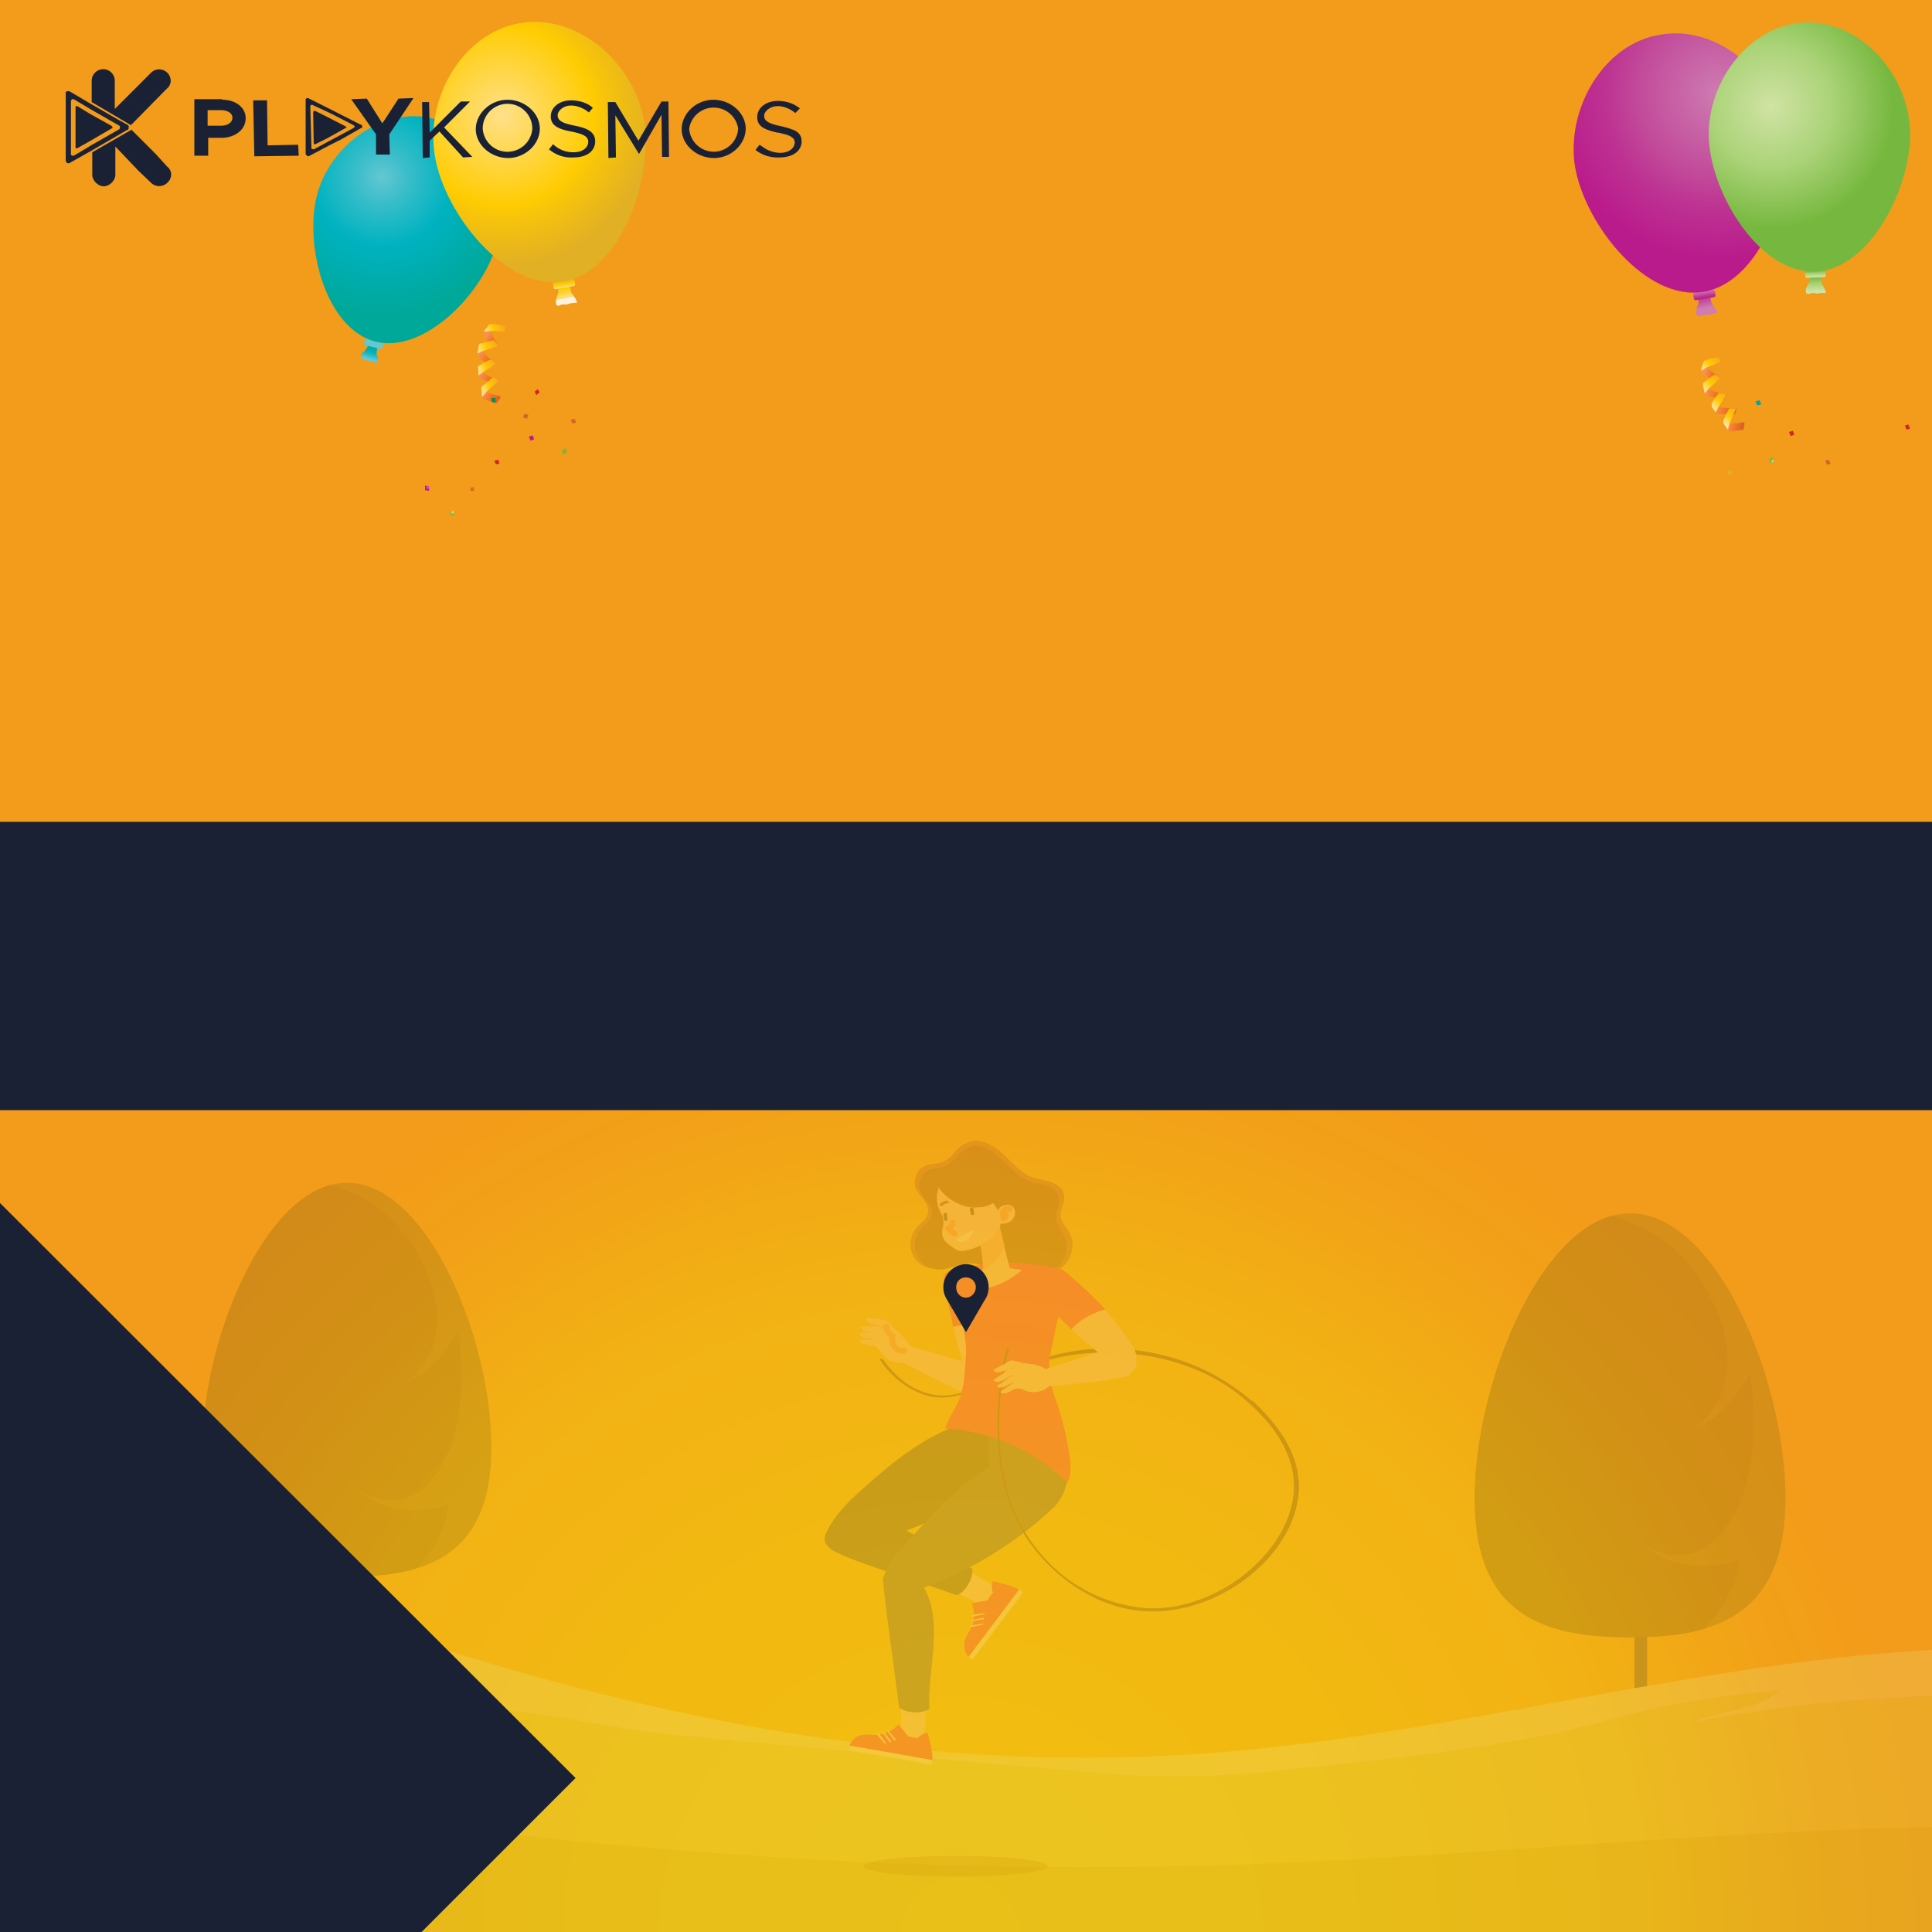 <svg xmlns="http://www.w3.org/2000/svg" xmlns:xlink="http://www.w3.org/1999/xlink" width="335" height="335"><rect width="100%" height="100%" fill="#333333" stroke="none"/><defs><linearGradient id="a" x1="382.9" x2="382.8" y1="432.5" y2="429.7" data-name="Summer Hot Pink" gradientTransform="rotate(-9.5 -1941.7 768)" gradientUnits="userSpaceOnUse"><stop offset="0" stop-color="#ce7cb2"/><stop offset=".5" stop-color="#c24a9a"/><stop offset=".7" stop-color="#bd3292"/><stop offset="1" stop-color="#ba1b8c"/></linearGradient><linearGradient xlink:href="#a" id="m" x1="299.4" x2="299.6" y1="69.2" y2="70.6" data-name="Summer Hot Pink" gradientTransform="rotate(9 417.1 34.8)"/><linearGradient id="b" x1="379.4" x2="379.4" y1="45.3" y2="42.7" data-name="Yellow Green" gradientTransform="rotate(-2.4 472.4 1564.3)" gradientUnits="userSpaceOnUse"><stop offset="0" stop-color="#d0e3a4"/><stop offset=".5" stop-color="#abd378"/><stop offset="1" stop-color="#76b83f"/></linearGradient><linearGradient xlink:href="#b" id="n" x1="379.5" x2="379.5" y1="42.7" y2="41.6" data-name="Yellow Green" gradientTransform="translate(-64.7 5.3)"/><linearGradient id="c" x1="32.1" x2="32.1" y1="-157.8" y2="-160.2" data-name="Summer Turquoise" gradientTransform="rotate(14.8 -798.9 74.6)" gradientUnits="userSpaceOnUse"><stop offset="0" stop-color="#64c7d2"/><stop offset=".2" stop-color="#37bdc9"/><stop offset=".5" stop-color="#00b2c0"/><stop offset=".7" stop-color="#00aeb0"/><stop offset="1" stop-color="#00a899"/></linearGradient><linearGradient xlink:href="#c" id="o" x1="-138.9" x2="-138.7" y1="-458.6" y2="-457.4" data-name="Summer Turquoise" gradientTransform="rotate(9 -3344.5 1101.5)"/><linearGradient id="p" x1="188.2" x2="188.1" y1="398.2" y2="395.4" gradientTransform="rotate(-9.5 -1941.7 768)" gradientUnits="userSpaceOnUse"><stop offset="0" stop-color="#fcf2dd"/><stop offset="0" stop-color="#fdebc0"/><stop offset="0" stop-color="#ffe089"/><stop offset=".6" stop-color="#ffcc02"/><stop offset=".7" stop-color="#f6c30c"/><stop offset="1" stop-color="#e2b024"/></linearGradient><linearGradient id="q" x1="101.7" x2="101.9" y1="65.6" y2="67" gradientTransform="rotate(9 208 31.9)" gradientUnits="userSpaceOnUse"><stop offset="0" stop-color="#e2b024"/><stop offset=".3" stop-color="#f6c30c"/><stop offset=".5" stop-color="#ffcc02"/><stop offset="1" stop-color="#ffe089"/><stop offset="1" stop-color="#fdebc0"/><stop offset="1" stop-color="#fcf2dd"/></linearGradient><linearGradient id="d" x1="-2273.5" x2="-2274.7" y1="1700.3" y2="1702.8" data-name="Orange" gradientTransform="rotate(-106.5 -1594.3 -73.6)" gradientUnits="userSpaceOnUse"><stop offset="0" stop-color="#f69353"/><stop offset=".5" stop-color="#f37521"/><stop offset="1" stop-color="#d4622a"/></linearGradient><linearGradient xlink:href="#d" id="r" x1="-2270.3" x2="-2271.7" y1="1699.1" y2="1702.1" data-name="Orange"/><linearGradient id="e" x1="-2273.2" x2="-2271.7" y1="1699.9" y2="1702.8" data-name="Gold" gradientTransform="rotate(-106.5 -1594.3 -73.6)" gradientUnits="userSpaceOnUse"><stop offset="0" stop-color="#ffe8a3"/><stop offset=".5" stop-color="#ffca05"/><stop offset="1" stop-color="#faac18"/></linearGradient><linearGradient xlink:href="#d" id="s" x1="-2266.8" x2="-2268.3" y1="1698.4" y2="1701.5" data-name="Orange"/><linearGradient xlink:href="#e" id="t" x1="-2269.9" x2="-2268.5" y1="1698.8" y2="1701.6" data-name="Gold"/><linearGradient xlink:href="#d" id="u" x1="-2263.5" x2="-2264.7" y1="1699.2" y2="1701.6" data-name="Orange"/><linearGradient xlink:href="#e" id="v" x1="-2263.3" x2="-2261.7" y1="1699" y2="1702" data-name="Gold"/><linearGradient xlink:href="#e" id="w" x1="-2266.4" x2="-2264.8" y1="1698.1" y2="1701.2" data-name="Gold"/><linearGradient xlink:href="#d" id="B" x1="-1219.1" x2="-1220.3" y1="1181.4" y2="1183.9" data-name="Orange" gradientTransform="rotate(-81.1 -1218.1 -136.5)"/><linearGradient xlink:href="#d" id="C" x1="-1215.9" x2="-1217.3" y1="1180.2" y2="1183.2" data-name="Orange" gradientTransform="rotate(-81.1 -1218.1 -136.5)"/><linearGradient xlink:href="#e" id="D" x1="-1218.8" x2="-1217.3" y1="1181" y2="1183.9" data-name="Gold" gradientTransform="rotate(-81.1 -1218.1 -136.5)"/><linearGradient xlink:href="#d" id="E" x1="-1212.5" x2="-1213.9" y1="1179.5" y2="1182.5" data-name="Orange" gradientTransform="rotate(-81.1 -1218.1 -136.5)"/><linearGradient xlink:href="#e" id="F" x1="-1215.5" x2="-1214.1" y1="1179.9" y2="1182.7" data-name="Gold" gradientTransform="rotate(-81.1 -1218.1 -136.5)"/><linearGradient xlink:href="#d" id="G" x1="-1209.1" x2="-1210.3" y1="1180.3" y2="1182.7" data-name="Orange" gradientTransform="rotate(-81.1 -1218.1 -136.5)"/><linearGradient xlink:href="#e" id="H" x1="-1208.9" x2="-1207.3" y1="1180.1" y2="1183.1" data-name="Gold" gradientTransform="rotate(-81.1 -1218.1 -136.5)"/><linearGradient xlink:href="#e" id="I" x1="-1212" x2="-1210.4" y1="1179.2" y2="1182.3" data-name="Gold" gradientTransform="rotate(-81.1 -1218.1 -136.5)"/><radialGradient id="l" cx="166.6" cy="336" r="167.5" fx="166.6" fy="336" gradientUnits="userSpaceOnUse"><stop offset="0" stop-color="#d0d2d3"/><stop offset="0" stop-color="#d5ceb2"/><stop offset="0" stop-color="#ddca88"/><stop offset="0" stop-color="#e3c663"/><stop offset="0" stop-color="#e8c345"/><stop offset="0" stop-color="#ecc12e"/><stop offset="0" stop-color="#efbf1d"/><stop offset="0" stop-color="#f1be14"/><stop offset="0" stop-color="#f2be11"/><stop offset=".4" stop-color="#f2ba11"/><stop offset=".7" stop-color="#f2b114"/><stop offset=".9" stop-color="#f2a018"/><stop offset="1" stop-color="#f39b1a"/></radialGradient><radialGradient id="j" cx="298.2" cy="16.3" r="28.6" fx="298.2" fy="16.3" gradientUnits="userSpaceOnUse"><stop offset="0" stop-color="#ce7cb2"/><stop offset=".5" stop-color="#c24a9a"/><stop offset=".7" stop-color="#bd3292"/><stop offset="1" stop-color="#ba1b8c"/></radialGradient><radialGradient id="h" cx="307.1" cy="18.5" r="21.1" fx="307.1" fy="18.5" gradientUnits="userSpaceOnUse"><stop offset="0" stop-color="#d0e3a4"/><stop offset=".5" stop-color="#abd378"/><stop offset="1" stop-color="#76b83f"/></radialGradient><radialGradient id="g" cx="66.2" cy="30.7" r="23.9" fx="66.2" fy="30.7" gradientUnits="userSpaceOnUse"><stop offset="0" stop-color="#64c7d2"/><stop offset=".2" stop-color="#37bdc9"/><stop offset=".5" stop-color="#00b2c0"/><stop offset=".7" stop-color="#00aeb0"/><stop offset="1" stop-color="#00a899"/></radialGradient><radialGradient id="f" cx="182.8" cy="365.1" r="26" data-name="Autumn Yellow Radial" fx="182.8" fy="365.1" gradientTransform="rotate(-9.5 -1941.7 768)" gradientUnits="userSpaceOnUse"><stop offset="0" stop-color="#fcf2dd"/><stop offset="0" stop-color="#fdebc0"/><stop offset="0" stop-color="#ffe089"/><stop offset=".6" stop-color="#ffcc02"/><stop offset=".7" stop-color="#f6c30c"/><stop offset="1" stop-color="#e2b024"/></radialGradient><radialGradient xlink:href="#f" id="x" cx="-3397.5" cy="-463.6" r=".4" data-name="Autumn Yellow Radial" fx="-3397.5" fy="-463.6" gradientTransform="rotate(118.5 -1711 909.5)"/><radialGradient xlink:href="#g" id="y" cx="-1506.3" cy="-1199.7" r=".4" fx="-1506.3" fy="-1199.7" gradientTransform="rotate(67.3 -1553.5 794.2)"/><radialGradient xlink:href="#h" id="z" cx="-3003.4" cy="-791.9" r=".4" fx="-3003.4" fy="-791.9" gradientTransform="rotate(107.3 -1668.8 862.3)"/><radialGradient id="k" cx="-1492.2" cy="-1206.9" r=".4" fx="-1492.2" fy="-1206.9" gradientTransform="rotate(67.3 -1553.5 794.2)" gradientUnits="userSpaceOnUse"><stop offset="0" stop-color="#f69353"/><stop offset=".5" stop-color="#f37521"/><stop offset="1" stop-color="#d4622a"/></radialGradient><radialGradient id="i" cx="-1492.5" cy="-1221.9" r=".4" fx="-1492.5" fy="-1221.9" gradientTransform="rotate(67.3 -1553.5 794.2)" gradientUnits="userSpaceOnUse"><stop offset="0" stop-color="#f6967a"/><stop offset=".1" stop-color="#f58d71"/><stop offset=".5" stop-color="#f0563c"/><stop offset=".8" stop-color="#dd3b33"/><stop offset="1" stop-color="#ce242c"/></radialGradient><radialGradient xlink:href="#i" id="A" cx="-1499.2" cy="-1203" r=".4" fx="-1499.2" fy="-1203"/><radialGradient xlink:href="#i" id="J" cx="-1581.1" cy="-993.9" r=".4" fx="-1581.1" fy="-993.9"/><radialGradient id="K" cx="-2322.8" cy="-895" r=".4" fx="-2322.8" fy="-895" gradientTransform="rotate(86.9 -1628 859.2)" gradientUnits="userSpaceOnUse"><stop offset="0" stop-color="#65c08a"/><stop offset=".5" stop-color="#00a551"/><stop offset="1" stop-color="#00914d"/></radialGradient><radialGradient xlink:href="#j" id="L" cx="-2094.4" cy="-769.9" r=".4" fx="-2094.4" fy="-769.9" gradientTransform="rotate(90 -1437.3 741.6)"/><radialGradient xlink:href="#h" id="M" cx="-2090.1" cy="-774.2" r=".4" fx="-2090.1" fy="-774.2" gradientTransform="rotate(90 -1437.3 741.6)"/><radialGradient xlink:href="#k" id="N" cx="-1878.3" cy="-894.9" r=".4" fx="-1878.3" fy="-894.9" gradientTransform="rotate(79.8 -1483.9 766.9)"/><radialGradient xlink:href="#k" id="O" cx="-326.4" cy="-396.2" r=".4" fx="-326.4" fy="-396.2" gradientTransform="rotate(13.5 -2100.7 1606)"/><radialGradient xlink:href="#j" id="P" cx="-1582.6" cy="-1001.1" r=".4" fx="-1582.6" fy="-1001.1" gradientTransform="rotate(67.3 -1553.5 794.2)"/><radialGradient xlink:href="#h" id="Q" cx="-2945" cy="90.6" r=".4" fx="-2945" fy="90.6" gradientTransform="rotate(137.9 -1421.1 670.5)"/><radialGradient xlink:href="#k" id="R" cx="-1582.5" cy="-1008.9" r=".4" fx="-1582.5" fy="-1008.9"/><radialGradient xlink:href="#i" id="S" cx="-3029.5" cy="69.7" r=".4" fx="-3029.5" fy="69.7" gradientTransform="rotate(140 -1467.9 637.8)"/></defs><g data-name="Layer 1"><path fill="url(#l)" d="M0 0h335v335H0z"/><path fill="#42210b" d="M173.6 238.6v.4c-5.3 2.3-9.2 4.5-14 2.6a15.2 15.2 0 0 1-7.1-6l.6.1c1.4 2 3.6 4.4 6.8 5.6 4.8 1.8 8.6-.3 13.7-2.7Z"/><path fill="#42210b" d="M217.1 243a38.4 38.4 0 0 0-43.1-4.6v-.3c.3-1.6.6-3 1-4.1l-.4-.3c-.5 1.7-.8 3.4-1 5v.3a43 43 0 0 0-.6 5.5c-.1 5.3-.4 16.6 7.5 25.4 1.3 1.5 8.3 9.3 19 9.5 13 .2 25.8-10.7 25.7-21.8-.1-7.3-5.9-12.6-8-14.7Zm-17.7 35.9a26.6 26.6 0 0 1-18.8-9.3c-7.6-8.6-7.4-19.6-7.3-24.8a43.2 43.2 0 0 1 .6-6c2.9-1.3 6-2.6 10-3.5 11-2.2 24.1.1 32.6 7.9 2.2 2 7.8 7.2 7.9 14.4 0 10.8-12.5 21.5-25 21.3Z"/><path fill="#263238" d="M62.9 267c0-.8-2-.9-2-.1v15c0 .8 2 .9 2 .1v-15Z"/><path fill="#665d12" d="M85.2 251c0 18.8-11.2 22.4-25 22.4s-25-3.6-25-22.5 11.1-45.8 25-45.8 25 27 25 45.8Z"/><path fill="#524a0e" d="M62 258.1c4 3 9 2.7 12.3-.9 6.4-7.3 6.1-17.2 5.2-26.3-2.3 3.5-5 7.3-9 8.8 10.2-8 4-22.8-4.4-29.9-2.5-2-5.6-3.3-8.9-4.3-12.4 3.4-22.1 28-22.1 45.4 0 19 11.2 22.5 25 22.5 4.4 0 8.5-.4 12-1.4 3-3 5.2-7 5.7-11.2-5.3 2-11.7 1.4-15.8-2.7Z"/><path fill="#263238" d="M285.6 277c0-.8-2.2-.9-2.2 0v16c0 1 2.2 1 2.2.2v-16.1Z"/><path fill="#665d12" d="M309.6 259.8c0 20.3-12 24.1-27 24.1s-26.9-3.8-26.9-24.1 12-49.4 27-49.4 26.9 29 26.9 49.4Z"/><path fill="#524a0e" d="M284.6 267.5c4.4 3.2 9.8 2.8 13.3-1 6.9-7.8 6.6-18.5 5.6-28.3-2.5 3.8-5.3 7.9-9.7 9.5 11-8.5 4.4-24.6-4.7-32.2-2.7-2.1-6-3.5-9.6-4.7-13.4 3.7-23.8 30.1-23.8 49 0 20.3 12 24.1 27 24.1 4.6 0 9-.3 12.9-1.5 3-3.1 5.5-7.5 6-12-5.6 2.1-12.6 1.5-17-2.9Z"/><path fill="#d4e157" d="M70.7 284A223.5 223.5 0 0 0 0 276.5V335h335v-48.9c-37.2 2-75.8 12.5-112.8 16.7C168 309.2 118 299.4 70.7 284Z"/><path fill="#e6ee9c" d="M222.2 302.8C168 309.2 118 299.4 70.7 284A223.5 223.5 0 0 0 0 276.5v3.8a199 199 0 0 1 60 6.8c-11.2 0-22.3-2-33.5-2.5 12 5 26 7 39.8 9.2 6.7 1.2 13 1.7 19.6 2.6 10.7.8 20.1 3.3 30.8 4.4 23.7 2.3 45.6 4.2 69.3 6.2a163 163 0 0 0 33 .3c21.5-2.3 42-4 61.7-9.5 8.4-2.6 18.3-3.7 28-4.8-3.5 3.4-10.2 3.6-15.1 5.6 13.3-2.6 27.3-4.1 41.4-4.5v-8c-37.2 2-75.8 12.5-112.9 16.7Z"/><path fill="#c0ca33" d="M70.7 316C49 313.5 24 313 0 313.2V335h335v-18.2c-37.2.7-75.8 4.6-112.8 6.2-54.1 2.4-104.1-1.2-151.5-7Z"/><path fill="#ff006e" d="M172 230.4c-.4-3-1.3-6.6-2-9.1-.5-1.3-.8-1.2-2.5-1-1.5.2-3.4-.5-3.8 1-.2.8.6 4.2.8 5.1l.8 3.7c2-.6 4.5-.4 6.7.4Z"/><g fill="#ffccbc"><path d="M172.6 237.7a49 49 0 0 0-.6-7.3c-2.2-.7-4.6-.9-6.7-.3.6 2.7 1.4 5.5 2.4 8.1.3.8.6 1.6 1.1 2.2s1.4 1 2.2.7c.6-.2 1.1-.7 1.3-1.4a6 6 0 0 0 .3-2ZM157.8 233.4c-.3-.7-.8-1.2-1.3-1.7-.3-.4-1-1-1.4-1.2l-2.8 3.1a4.1 4.1 0 0 0 2.9 2.6c.9.2 2 0 2.5-.8.3-.6.3-1.4 0-2Z"/><path d="M155.7 231c-.8-.7-1.2-1.4-2.1-2.1l-3.4-.4c-.1.2 0 .5.2.7l.6.3c.7.2 1.3.4 2 .4l1.8 2c.4 0 .7-.4 1-.8Z"/><path d="M155 232c-1-.8-1.4-1.5-2.4-2h-3.4l.3.6.6.3 2 .2 2 1.8c.5-.1.7-.6.9-1Z"/><path d="M154.3 233c-.9-.7-1.3-1.3-2.2-1.9h-3c0 .3 0 .5.2.6l.6.3 1.8.2 1.8 1.6c.4-.1.6-.5.7-.9Z"/><path d="M154.2 234c-.8-.6-1.3-1.2-2.1-1.7h-3c-.1.2 0 .4.2.6l.6.2c.6.2 1.1.2 1.7.2l1.9 1.6c.3 0 .5-.5.7-.8ZM169.6 236.6c1.1.2 2.5 1.6 2.5 2.7 0 1.7-1.2 2.8-2.8 2.9-1.7 0-14-6.6-14-6.6-.6-4.6 2.8-1.4 14.3 1Z"/></g><path fill="none" stroke="#ff8a65" stroke-linecap="round" stroke-linejoin="round" d="M153.7 230c0 .7.5 1.4 1.1 1.7a2 2 0 0 0 .3 1.8c.4.5 1 .8 1.7.7"/><path fill="#ffccbc" d="M167.2 272c2 1 4.2 2.5 6.2 3.6l-2.3 3.1-6.5-3.1c.7-1.3 1.6-2.6 2.6-3.6Z"/><path fill="#ff006e" d="M168.5 282c.5-1.2.5-2.7 0-4l2.7-.5c.3-.4.6-1 1-1.3-.3-.6-.3-1.3 0-2 1.4.3 3.1.7 4.5 1.4l-8.8 11.7c-.6-.7-.8-1.7-.7-2.6.2-.9 1-1.9 1.3-2.7Z"/><path fill="#fff3e0" d="m168 287.3 8.8-11.7.6.5-8.8 11.7zM168.7 280l2-.3s.1.2 0 .2l-2 .4c-.1 0-.2-.2 0-.2ZM168.6 280.9l2-.4v.3c-.7 0-1.3.2-2 .3-.1 0-.2-.2 0-.2ZM168.4 281.8c.7 0 1.3-.2 2-.3.1 0 .1.2 0 .2l-2 .4c-.1 0-.2-.2 0-.3Z"/><path fill="#263238" d="M176.1 242.6c-3.6.7-5.8-2-9.4-1.3.3 1.2-1.2 4.1-2.3 6.5-4 1.7-8 4.5-11.3 7.3-3.5 3.1-7.9 6.4-9.9 10.8-.7 1.5.4 2.6 1.7 3.2 4 2 10.8 3.9 21 7.5 1.3-.4 2.9-2.7 2.7-4.6-3.3-1.3-7.3-4.5-11.4-6.6 6-2.3 13.7-6 17.4-9.8 5-5 2-12.1 1.5-13Z"/><path fill="#a3492d" d="M159.2 203.1c-.6 1-.8 2.2-.3 3.2.7 1.3 2.2 2.3 2 3.8 0 1.2-1.2 1.9-2 2.8-1 1.2-1.3 3-.7 4.5s2 2.5 3.7 2.6c1.8.2 3.5-.8 5.4-1 2.5-.3 4.9 1 7.2 1.8 1.8.6 3.7 1 5.5.7 1.9-.1 3.7-1 4.8-2.4a5 5 0 0 0 .7-5.3c-.5-1-1.5-1.8-1.6-3 0-1.2.8-2.3.6-3.4 0-1.2-1.1-2-2.2-2.4-1.1-.4-2.3-.5-3.4-.9-2.1-.8-3.5-2.7-5.2-4.2-1.7-1.5-4-2.7-6.1-1.7-1.1.4-1.9 1.4-2.7 2.3-1 .9-1.8 1.2-3 1.3-1.1.1-2 .4-2.7 1.3Z"/><path fill="#6c301e" d="M160 203.8c-.7.9-.8 2-.3 3 .6 1.3 2 2.3 1.9 3.7-.1 1.1-1.2 1.8-2 2.7-1 1.2-1.2 3-.6 4.3.6 1.5 2 2.5 3.5 2.6 1.7.2 3.3-.8 5-1 2.3-.3 4.6 1 6.8 1.7 1.6.6 3.4 1 5.1.8 1.7-.2 3.5-1 4.5-2.4 1.1-1.4 1.4-3.5.6-5-.5-1-1.4-1.9-1.4-3-.1-1.1.7-2.2.5-3.3 0-1-1-1.9-2-2.3-1.1-.3-2.2-.4-3.2-.8-2-.8-3.3-2.6-5-4-1.5-1.5-3.7-2.7-5.6-1.8-1 .5-1.7 1.5-2.6 2.3-.8.8-1.6 1.1-2.8 1.3-1 0-1.8.3-2.4 1.2Z"/><path fill="#ffccbc" d="M160.6 295c0 2.4-.3 5-.4 7.2l-3.9-.6-.1-7.2c1.5 0 3 .2 4.4.7Z"/><path fill="#ff006e" d="M152.3 300.8c1.3-.2 2.6-.8 3.5-1.8l1.7 2.1 1.6.3c.4-.5 1-.8 1.7-1 .5 1.6.9 3.2.9 4.8l-14.4-2.5c.3-.9 1-1.6 2-1.8.8-.3 2 0 3-.1Z"/><path fill="#fff3e0" d="m147.2 303.5.2-.8 14.3 2.5-.1.8zM154 300l1.3 1.6c0 .2-.1.3-.2.2l-1.2-1.6c-.1-.1 0-.3.2-.1ZM153.3 300.4l1.2 1.5c.1.2-.1.3-.2.2l-1.2-1.6c-.1-.1 0-.3.2-.1ZM152.4 300.6l1.2 1.6c0 .1-.1.3-.2.1l-1.3-1.5c0-.2.2-.3.3-.2Z"/><path fill="#37474f" d="M171.7 254.3c-.4-1.2 0-5-.4-6.2 3.5-1 8.5 1 12 0 .5.8 4.2 7.6-.3 13a66.4 66.4 0 0 1-22.8 14.2c3.6 6 .4 15.4 1 21-1.6 1-4.4.7-5.3-.3-1.4-10.7-2.4-17.6-2.8-22-.1-.8 1.7-3.8 2.2-4.4 4.6-5 10.5-12.1 16.4-15.3Z"/><path fill="#ff006e" d="M166.5 227.2c.4 2.3 1.1 5.4 1 7.7-.2 2.4-.2 4.7-.9 7-.7 2.1-2 3.6-2.7 5.8a33 33 0 0 1 21.2 9.4l.3-.7c.3-.8.2-1.6.2-2.5v-.3a50 50 0 0 0-2-9.3c-.9-2.7-1.8-5-1.7-7.9 0-1.8 3.7-15.7 2.3-16.2a36.3 36.3 0 0 0-19.9.3c.6-.1 2 6.1 2.2 6.7Z"/><path fill="#ffccbc" d="M171.7 223.2c2-.5 4-1.6 5.5-3l-2.1-.3-1-3.8-1-4.4c-1 1-2.3 1.8-3.6 2.5.7 1.9.9 4 1 5.8l-1.3 1a2 2 0 0 0 2.6 2.2Z"/><path fill="#ffab91" d="M169.2 221a10 10 0 0 0 5-4.9l-1.1-4.4c-1 1-2.3 1.8-3.6 2.5.7 1.9.9 4 1 5.9l-1.3.8v.1Z"/><path fill="#ffccbc" d="m162.9 209.8.5 1a4 4 0 0 1 0 2.4c-.2.9.1 1.8 1 2.5.8.6 1.7 1.4 2.7 1.2 3.5-.6 6-2.8 6.4-4.7.7 0 1.3-.1 1.8-.5s.8-1 .7-1.6c0-.7-.6-1.2-1.2-1.2-.7 0-1.5.3-1.7 1l-1.5-2.2a3.4 3.4 0 0 0-3.7-3c-1.7 0-3.2.4-5.1.9l-.3 1.4c-.1 1 0 2 .4 2.8Z"/><path fill="none" stroke="#ff8a65" stroke-linecap="round" stroke-linejoin="round" d="M175 209.6a1 1 0 0 0-.8.2 1 1 0 0 0-.3.7c.1 0 .4 0 .4.2s0 .5-.3.5"/><path fill="#212121" d="M168.2 209.8v-.3l.3-.1h.2l.1.2.1.7v.3l-.2.1h-.2l-.2-.2-.1-.7ZM163.6 210.7v-.2l.3-.2h.2l.1.3.1.7v.2l-.2.2h-.3l-.1-.3-.1-.7Z"/><path fill="#6c301e" d="M167.8 207.7a4 4 0 0 1 2.2 0l.2.4-.4.2a3.3 3.3 0 0 0-2-.1c-.1 0-.3 0-.3-.2 0-.1 0-.3.3-.3ZM162.9 208.9l.1-.2a2 2 0 0 1 1.1-.5h.2l.2.2c0 .2-.1.3-.3.3h-.3l-.2.2-.3.2h-.4l-.1-.2Z"/><path fill="#fff" d="M168.7 213.2c0 1.7-2 2.9-3 1.7l3-1.7Z"/><path fill="none" stroke="#ff8a65" stroke-linecap="round" stroke-linejoin="round" d="M165.2 212c0 .4-.4.8-.8 1 .3.4.7.7 1.1.9"/><path fill="#6c301e" d="M170.4 209.3c1.5-.3 3-1.1 2.5-3-.2-.7-.8-1.4-1.5-1.8s-1.5-.6-2.2-.7c-1.5-.3-3-.4-4.4 0-1 .4-2.8 1.4-1.7 2.6a8.6 8.6 0 0 0 5.6 3l1.7-.1Z"/><path fill="#ff006e" d="M191.6 227a70 70 0 0 0-6.8-6.4c-1.2-1-1.3-.6-2.5.7-1 1-1.3 2.8-.8 4.3a6 6 0 0 0 1.6 2.3l2.7 2.6a12 12 0 0 1 5.8-3.4Z"/><g fill="#ffccbc"><path d="M196 232.8a47 47 0 0 0-4.4-5.7c-2.3.6-4.4 1.8-5.8 3.4 2 2 4.2 3.7 6.5 5.4.6.5 1.3 1 2 1.2.9.2 1.8 0 2.3-.5.4-.6.5-1.3.4-2-.2-.6-.6-1.2-1-1.8ZM181.3 237.4c-.6-.4-1.3-.6-2-.8l-1.8-.2-.6 4.2c1 .8 2.4 1 3.8.5.9-.3 1.7-1.1 1.6-2 0-.7-.4-1.3-1-1.7Z"/><path d="M178.3 236.6c-1.1-.2-1.8-.6-3-.7l-3 1.6c0 .2.3.4.5.4h.7a10 10 0 0 0 2-.7l2.5.7c.4-.3.4-.9.3-1.3Z"/><path d="M178.2 237.7c-1.2-.1-2-.4-3.1-.4l-2.8 2c0 .1.3.3.6.3l.7-.1 1.8-1 2.6.4c.3-.3.3-.8.2-1.2Z"/><path d="M178.1 239c-1-.2-1.7-.4-2.7-.4l-2.5 1.7c0 .2.2.3.5.3l.6-.1 1.6-.8 2.4.3c.2-.3.2-.7.1-1.1Z"/><path d="M178.7 240c-1-.2-1.7-.4-2.7-.4l-2.5 1.7c0 .2.2.3.5.3l.6-.1 1.6-.8 2.4.3c.2-.3.2-.7.1-1.1ZM193 233.5c1-.4 3 0 3.6 1 .9 1.3.5 3-.8 3.9-1.4 1-15.3 2.1-15.3 2.1-3-3.4 1.5-2.7 12.4-7Z"/></g><ellipse cx="165.7" cy="323.6" fill="#827717" opacity=".5" rx="16" ry="1.8"/><path fill="#42210b" d="M217.1 243a36 36 0 0 0-20.3-8.8l.2.6c7.2.8 14.2 3.6 19.5 8.4 2.2 2 7.8 7.2 7.9 14.4 0 10.8-12.5 21.5-25 21.3a26.6 26.6 0 0 1-18.8-9.3c-7.6-8.6-7.4-19.6-7.3-24.8a43.2 43.2 0 0 1 .6-6v-.5l.1-.2c.3-1.6.6-3 1-4.1l-.4-.3c-.5 1.7-.8 3.4-1 5v.3a43 43 0 0 0-.6 5.5c-.1 5.3-.4 16.6 7.5 25.4 1.3 1.5 8.3 9.3 19 9.5 13 .2 25.8-10.7 25.7-21.8-.1-7.3-5.9-12.6-8-14.7Z"/><g fill="#ffccbc"><path d="M181.3 237.4c-.6-.4-1.3-.6-2-.8l-1.8-.2-.6 4.2c1 .8 2.4 1 3.8.5.9-.3 1.7-1.1 1.6-2 0-.7-.4-1.3-1-1.7Z"/><path d="M178.3 236.6c-1.1-.2-1.8-.6-3-.7l-3 1.6c0 .2.3.4.5.4h.7a10 10 0 0 0 2-.7l2.5.7c.4-.3.4-.9.3-1.3Z"/><path d="M178.2 237.7c-1.2-.1-2-.4-3.1-.4l-2.8 2c0 .1.3.3.6.3l.7-.1 1.8-1 2.6.4c.3-.3.3-.8.2-1.2Z"/><path d="M178.1 239c-1-.2-1.7-.4-2.7-.4l-2.5 1.7c0 .2.2.3.5.3l.6-.1 1.6-.8 2.4.3c.2-.3.2-.7.1-1.1Z"/><path d="M178.7 240c-1-.2-1.7-.4-2.7-.4l-2.5 1.7c0 .2.2.3.5.3l.6-.1 1.6-.8 2.4.3c.2-.3.2-.7.1-1.1Z"/></g><path fill="url(#l)" d="M0 0h335v335H0z" opacity=".8"/><path fill="url(#a)" d="m297.6 53.9-.4-.7c0-.2-.2-.3-.3-.4l-.2-.5-.1-.5c-.1-.3-.3-.5-.6-.4-.3 0-.5.2-.8.3l-.5.1-.2.1v.6c0 .2 0 .4-.2.6l-.2.7v.4c0 .2.1.5.3.6.2.1.6-.1.8-.2h.8l.3-.1h.3l.7-.2h.4c.2-.1 0-.3 0-.4Z"/><rect width="3.8" height="1.3" x="293.6" y="50.5" fill="url(#m)" rx=".3" ry=".3" transform="rotate(-9.5 295.5 51)"/><path fill="url(#j)" d="M309.4 22.9c1.7 10-4 26-14 27.7-10 1.7-20.6-11.7-22.3-21.7C271.5 19 278 7.5 288 6c10-1.7 19.8 7 21.5 17Z"/><path fill="url(#b)" d="m316.5 50.4-.3-.7-.3-.4v-.5l-.2-.5c0-.3-.2-.5-.5-.5l-.7.2-.6.1h-.1v.7l-.3.5-.3.6-.1.4c0 .2 0 .5.2.6.3.2.6 0 .8-.1h.5l.3.1h.3a2.7 2.7 0 0 1 1-.1h.3c.2 0 0-.3 0-.4Z"/><rect width="3.6" height="1.2" x="313" y="46.9" fill="url(#n)" rx=".3" ry=".3" transform="rotate(-2.4 315.1 47.6)"/><path fill="url(#h)" d="M331.2 22.5c.4 9.6-6.8 24.2-16.4 24.6-9.7.4-18.1-13.5-18.5-23.1-.4-9.7 7-19.7 16.6-20.1 9.7-.4 17.9 9 18.3 18.6Z"/><path fill="url(#c)" d="M65.5 62.7v-.8l-.2-.4v-.4l.1-.5c0-.3 0-.5-.3-.5h-.7c-.2-.1-.4-.2-.5-.1h-.1l-.3.5-.3.4-.5.4-.1.4v.5c.1.2.5.1.7.2l.5.1.2.2h.6l.5.2s.3.2.4.1v-.3Z"/><rect width="3.3" height="1.1" x="63.1" y="59.1" fill="url(#o)" rx=".3" ry=".3" transform="rotate(14.8 64.8 59.7)"/><path fill="url(#g)" d="M86.2 42C84 50.7 73.5 61.5 65 59.2c-8.6-2.3-12.3-16.8-10-25.5 2.3-8.6 11.6-15.4 20.2-13.1 8.7 2.2 13.4 12.8 11.1 21.4Z"/><path fill="url(#p)" d="m99.9 52-.4-.7-.3-.3-.2-.5-.1-.5c-.1-.3-.4-.5-.7-.5l-.7.3-.6.2h-.1v.7l-.2.6-.2.7v.4c0 .2 0 .5.3.6.2.1.5-.2.8-.2h.7l.4-.1.3-.1.7-.1h.4c.1-.1 0-.3-.1-.4Z"/><rect width="3.8" height="1.3" x="95.9" y="48.6" fill="url(#q)" rx=".3" ry=".3" transform="rotate(-9.5 97.7 49.3)"/><path fill="url(#f)" d="M111.7 21c1.6 10-4 26.1-14 27.8C87.7 50.5 77 37 75.4 27 73.7 17 80.2 5.7 90.2 4c10-1.7 19.8 7 21.5 17Z"/><path fill="url(#d)" d="m299.6 74.6.4.2a39.5 39.5 0 0 0 2.3-.3l.2-1-.1-.3a18.1 18.1 0 0 1-3.5.3l.7 1Z"/><path fill="url(#r)" d="M297.5 71.5c.1.2.3.3.4.3H300.8l.3-.7c0-.2 0-.3-.2-.3h-1l-3-.3.7 1Z"/><path fill="url(#e)" d="m298.8 73 .1.5.7 1A19 19 0 0 1 301 71c.1 0 0-.2-.2-.2h-.7l-.3.1a17 17 0 0 0-1 2.1Z"/><path fill="url(#s)" d="m295.6 68.2.4.4 2.7.7h.2l.4-.6c.1-.1 0-.3-.2-.3a13 13 0 0 1-3.9-1.5l.4 1.3Z"/><path fill="url(#t)" d="M296.8 70v.5l.7 1a14 14 0 0 1 1.8-2.8c0-.1 0-.3-.2-.4l-.8-.1h-.3c-.4.6-.9 1.1-1.2 1.8Z"/><path fill="url(#u)" d="M295 64.3c0 .2 0 .4.2.5l2.2 1.4h.2l.6-.4c.1-.1 0-.3 0-.4l-.9-.6c-.7-.5-1.4-1.2-2-1.9a6 6 0 0 0-.3 1.4Z"/><path fill="url(#v)" d="M295.6 62.5c-.1.1-.3.3-.3.5-.2.4-.3.9-.3 1.3.8-.5 1-.7 2-1l1-.4c.2 0 .4-.3.3-.4l-.3-.5h-.3c-1 .1-1.2.2-2 .5Z"/><path fill="url(#w)" d="M295.3 66.4v.5l.3 1.3a12.1 12.1 0 0 1 2.6-2.4c.1-.1 0-.3 0-.4a9 9 0 0 1-.7-.4h-.3l-1.9 1.4Z"/><path fill="url(#x)" d="m299.5 82 .3-.6.6.4-.4.6-.5-.4z"/><path fill="url(#y)" d="m304.7 70.3-.3-.7.7-.2.3.7-.7.2z"/><path fill="url(#z)" d="m306.8 80 .2-.7.6.3-.2.7-.6-.3z"/><path fill="url(#k)" d="m316.8 80.6-.3-.7.6-.2.3.7-.6.2z"/><path fill="url(#i)" d="m330.6 74.5-.3-.7.6-.2.3.7-.6.2z"/><path fill="url(#A)" d="m310.5 75.6-.3-.7.7-.2.2.7-.6.2z"/><path fill="url(#B)" d="m83.6 68.8.3.4 2 .7h.2l.6-.8c.1-.1.1-.3 0-.4l-.8-.2a20 20 0 0 1-2.5-1l.2 1.3Z"/><path fill="url(#C)" d="M83 65.1c0 .2.2.4.3.5l2.3 1c0 .1.2.1.2 0l.6-.4V66a14.5 14.5 0 0 1-3.5-2L83 65Z"/><path fill="url(#D)" d="M83.6 67c-.1.1-.2.3-.1.5l.1 1.3a17.8 17.8 0 0 1 2.8-2.6v-.3l-.7-.4h-.3L83.6 67Z"/><path fill="url(#E)" d="M82.8 61.3c0 .2 0 .4.2.5a15 15 0 0 0 2 1.8h.3l.6-.3c.1 0 .1-.3 0-.4l-.9-.6c-.7-.7-1.4-1.5-2-2.4l-.2 1.4Z"/><path fill="url(#F)" d="M83 63.4s-.2.3-.1.4l.1 1.3a15.2 15.2 0 0 1 2.9-1.8c.1 0 .1-.3 0-.4l-.7-.5H85c-.6.2-1.3.6-1.9 1Z"/><path fill="url(#G)" d="M83.9 57.5v.5c.3.8.7 1.5 1.3 2.2l.2.1.7-.1c.2 0 .2-.3.2-.4a10.6 10.6 0 0 1-1.5-3.5l-1 1.2Z"/><path fill="url(#H)" d="M85.2 56.2c-.2 0-.4 0-.5.2l-.8 1.1c1 0 1.2-.2 2.3-.1l1 .1c.2 0 .4 0 .4-.2v-.6l-.3-.2c-1-.2-1.2-.3-2-.3Z"/><path fill="url(#I)" d="M83.3 59.6c-.2 0-.3.2-.3.4l-.2 1.3a12.5 12.5 0 0 1 3.3-1.1c.2 0 .2-.2.2-.4l-.5-.6-.2-.2-2.4.6Z"/><path fill="url(#J)" d="m86 80.5-.3-.6.7-.2.2.7-.6.1z"/><path fill="url(#K)" d="m85.3 69.7-.1-.7h.7v.8l-.6-.1z"/><path fill="url(#L)" d="M73.7 85v-.8l.7.1v.8l-.7-.1z"/><path fill="url(#M)" d="M78.1 89.3v-.7h.6v.8l-.6-.1z"/><path fill="url(#N)" d="m81.6 85.1-.1-.7h.6l.1.7h-.6z"/><path fill="url(#O)" d="m91.4 72.6-.7-.2.2-.6.7.1-.2.7z"/><path fill="url(#P)" d="m92 76.4-.3-.7.7-.2.2.7-.6.2z"/><path fill="url(#Q)" d="m97.4 78.2.6-.5.3.6-.5.5-.4-.6z"/><path fill="url(#R)" d="m99.2 73.4-.2-.6.6-.2.3.7-.7.1z"/><path fill="url(#S)" d="m92.7 67.9.5-.4.4.5-.6.5-.3-.6z"/><g fill="#1a2134" data-name="PRINT"><path d="M29.6 14c0 .4-.2 1-.6 1.3l-6.3 6.4-6.8-4V14a2 2 0 0 1 4 0v4.9l6.3-6.3a2 2 0 0 1 3.4 1.4ZM29 31.7a2 2 0 0 1-2.8 0L24 29.6 20 25.4v4.9c0 1-1 2-2 2s-2-1-2-2v-3.9l6.8-3.9 4.2 4.2 2 2.2c.9.7.9 2 0 2.8ZM22.4 22l-.2-.3-1.8-1-4.5-2.6-3.9-2.3c-.2 0-.5 0-.6.2V27.9a.5.5 0 0 0 .6.4l3.9-2.2 6.2-3.6h.1l.1-.2V22Zm-9.6-4.8 3 1.8 4.9 2.8.1.1v.3l-.1.2-4.9 2.8-3 1.8c-.2 0-.4 0-.5-.2v-9.2c0-.2.1-.4.3-.4h.2Z"/><path d="m19.5 22.2-.2.1-3.6 2.1-2.3 1.3h-.3v-7c0-.2 0-.3.2-.3h.1l2.3 1.4 3.6 2 .2.2v.2ZM62.5 21.6 57 18.8l-3.4-1.7a.4.4 0 0 0-.6.1v9.5c.1.2.3.4.5.4l.2-.1.2-.1 3.2-1.7 2-1 3.5-2c.1 0 .2 0 .2-.2v-.2l-.2-.2ZM57 24.5l-2.6 1.4-.4-.1v-.2l-.2-7.2c0-.1.2-.3.4-.2l2.8 1.3 1 .5 3.3 1.7.2.2v.1l-.2.2-4.3 2.3Z"/><path d="M60.1 22v.1L56.7 24l-2 1h-.3v-.1l-.1-5.5.2-.2h.1l2 1 3.3 1.7.1.1v.1ZM38.5 17.2H33.7V27h2.4v-3.1h2.5c2.3-.1 4-1.5 4-3.4s-1.8-3.2-4-3.2Zm-.2 4.6H36v-2.7h2.3c1.1 0 2 .5 2 1.3 0 .9-.9 1.4-2 1.4ZM51.8 27l-7.7.1-.2-9.7h2.4l.1 7.8 5.3-.1.1 1.9zM67.5 23.3l.1 3.5h-2.4v-3.5l-4.3-6.1 2.7-.1 2.7 4.3 2.8-4.3 2.6-.1-4.2 6.3zM81.9 27.2l-1.6.1-4.1-4.5-1.7 1.6v2.9l-1.2.1-.1-9.7h1.2l.1 5.3 5.4-5.4h1.6L77 22.1l4.9 5.1zM88 17.3c-3 0-5.5 2.4-5.5 5.1 0 2.7 2.6 5 5.6 5 3 0 5.5-2.4 5.5-5.1 0-2.7-2.6-5-5.6-5Zm.4 9a4.3 4.3 0 0 1-4.7-4 4.3 4.3 0 0 1 8.6 0 4.3 4.3 0 0 1-4 4ZM103.2 24.5c0 1.6-1.3 2.8-3.8 2.8-1.5.1-3-.4-4.2-1.4l.7-.9a5 5 0 0 0 3.6 1.4c1.6 0 2.5-.9 2.5-1.8 0-1-1-1.4-3-1.8-2.1-.4-3.5-1-3.5-2.6s1.5-2.8 3.5-2.8c1.4 0 2.8.4 3.8 1.3l-.7.8c-.8-.7-2-1.2-3.1-1.2-1.3 0-2.3.9-2.3 1.7 0 1 1 1.4 3 1.8 2 .4 3.5 1 3.5 2.7ZM116 27.2h-1.2l-.1-7.3-3.9 6.8-4.1-6.7.1 7.3-1.3.1-.1-9.7h1.3l4 6.7 4-6.8h1.2l.1 9.6zM123.7 17.3c-3 0-5.5 2.4-5.5 5.1 0 2.7 2.6 5 5.6 5 3 0 5.5-2.4 5.5-5.1 0-2.7-2.6-5-5.6-5Zm.4 9a4.3 4.3 0 0 1-4.6-4 4.3 4.3 0 0 1 8.5 0 4.3 4.3 0 0 1-3.9 4ZM139 24.5c0 1.6-1.4 2.8-3.9 2.8A6.2 6.2 0 0 1 131 26l.7-.9.6.4c.8.6 1.9 1 3 1 1.6 0 2.5-.9 2.5-1.8 0-.7-.6-1.1-1.6-1.4l-1.2-.3h-.2c-2.1-.5-3.5-1-3.5-2.7 0-1.6 1.5-2.8 3.6-2.8 1.3 0 2.7.4 3.8 1.3l-.8.8c-.8-.7-2-1.2-3-1.2-1.4 0-2.4.9-2.4 1.7 0 1 1.1 1.4 3 1.8a14.6 14.6 0 0 1 2 .6c1 .4 1.5 1 1.5 2.1Z"/></g><path fill="#1a2134" d="M167.5 219.2a4 4 0 0 0-3.2 6.3l3.2 5.5 3.2-5.5a4 4 0 0 0-3.2-6.3Zm0 5.8c-1 0-1.7-.8-1.7-1.8s.7-1.7 1.7-1.7 1.7.8 1.7 1.7-.7 1.8-1.7 1.8ZM335 192.5H0v-50h335v50zM99.8 308.3 73.1 335H0V208.6l99.8 99.7z"/></g></svg>